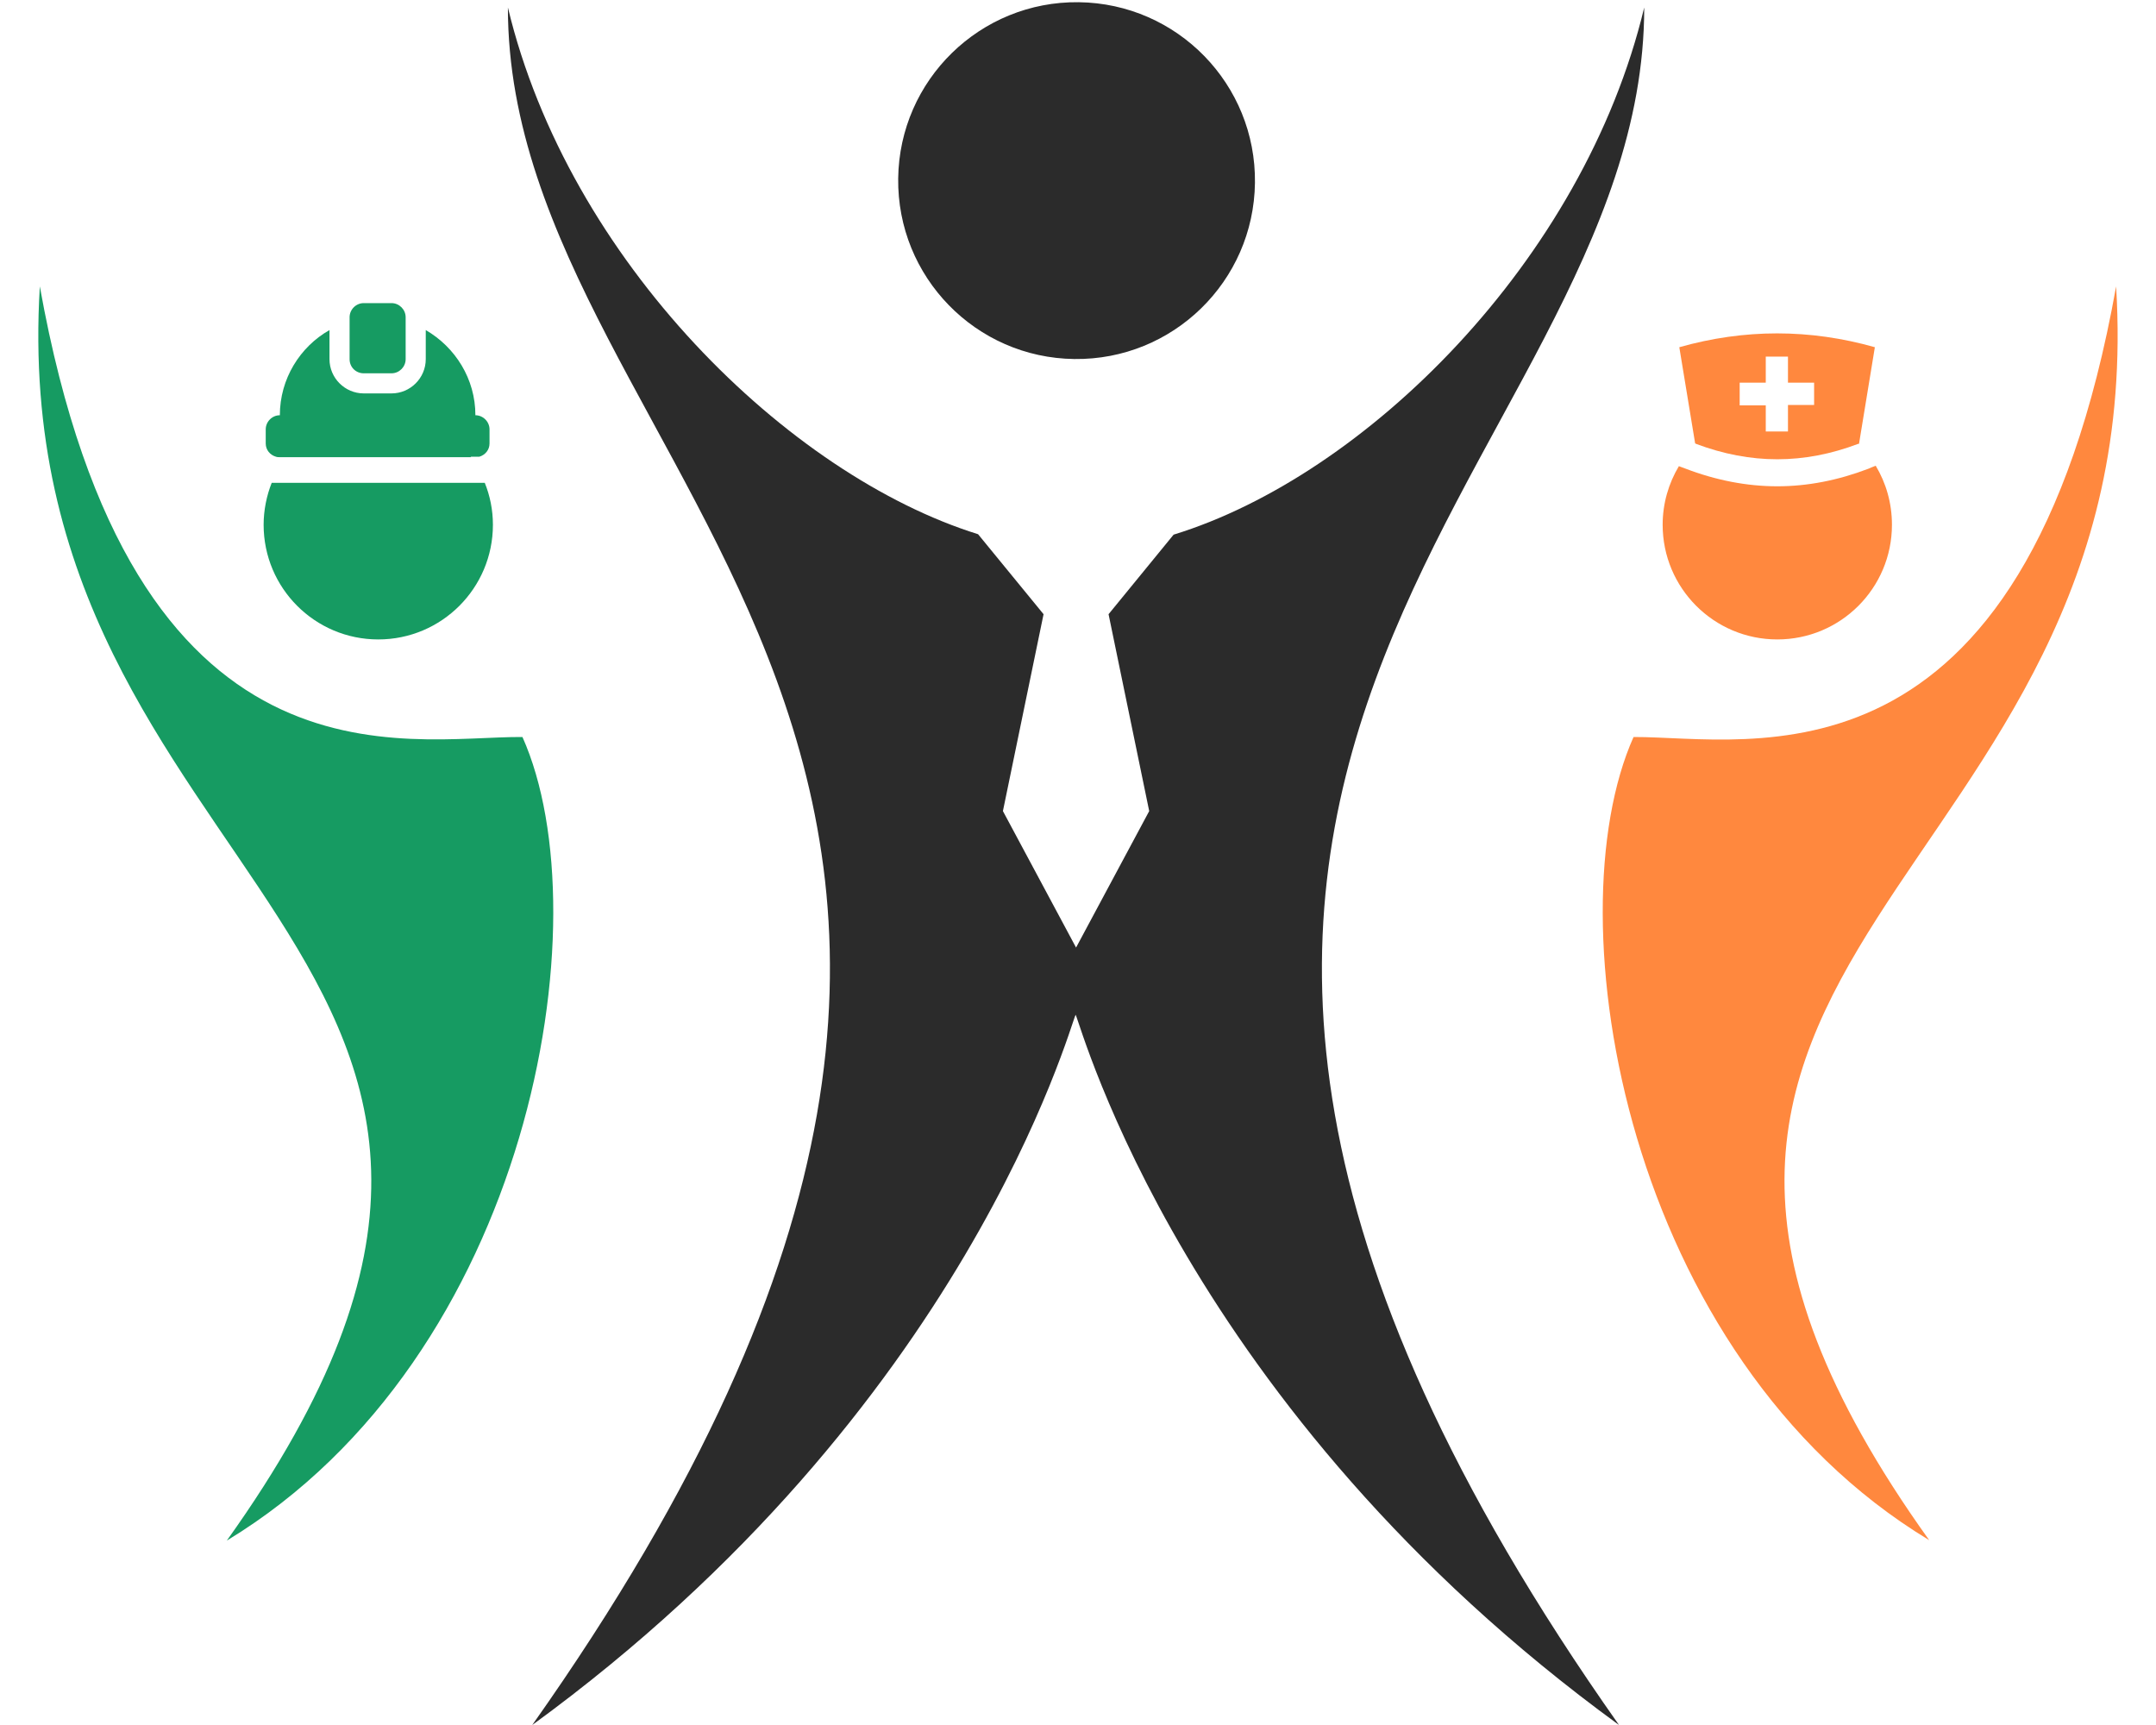 <svg width="40" height="32" viewBox="0 0 40 32" fill="none" xmlns="http://www.w3.org/2000/svg">
<path d="M23.283 3.392C23.306 1.564 21.843 0.064 20.015 0.041C18.187 0.018 16.687 1.482 16.664 3.309C16.641 5.137 18.104 6.638 19.932 6.66C21.76 6.683 23.26 5.22 23.283 3.392Z" fill="#2B2B2B"/>
<path d="M32.974 11.862C34.149 11.862 35.101 10.91 35.101 9.735C35.101 9.33 34.99 8.957 34.8 8.64C34.752 8.656 34.704 8.679 34.665 8.695C34.101 8.91 33.538 9.021 32.974 9.021C32.41 9.021 31.839 8.91 31.275 8.695C31.236 8.679 31.188 8.663 31.148 8.648C30.958 8.965 30.847 9.338 30.847 9.735C30.847 10.91 31.799 11.862 32.974 11.862Z" fill="#FF883E"/>
<path d="M39.26 5.313C37.546 14.894 32.466 13.664 30.307 13.672C28.799 17.045 30.156 25.166 35.792 28.571C27.917 17.569 39.943 16.537 39.26 5.313Z" fill="#FF883E"/>
<path d="M31.45 8.227C31.458 8.227 31.458 8.227 31.466 8.234C32.482 8.615 33.466 8.615 34.474 8.234C34.474 8.234 34.474 8.234 34.482 8.234C34.482 8.234 34.482 8.234 34.49 8.234L34.784 6.441C33.577 6.099 32.363 6.099 31.156 6.441L31.45 8.227C31.45 8.219 31.45 8.219 31.45 8.227ZM32.276 7.099H32.76V6.615H33.172V7.099H33.657V7.512H33.172V7.615V8.004H32.76V7.623V7.52H32.276V7.099Z" fill="#FF883E"/>
<path d="M7.018 11.862C8.193 11.862 9.145 10.91 9.145 9.735C9.145 9.457 9.09 9.195 8.994 8.957H5.041C4.946 9.195 4.891 9.465 4.891 9.735C4.891 10.91 5.843 11.862 7.018 11.862Z" fill="#169B62"/>
<path d="M9.693 13.672C7.534 13.656 2.454 14.894 0.739 5.313C0.056 16.537 12.074 17.569 4.208 28.579C9.844 25.166 11.201 17.045 9.693 13.672Z" fill="#169B62"/>
<path d="M6.748 6.925H7.264C7.407 6.925 7.526 6.806 7.526 6.663V5.885C7.526 5.742 7.407 5.623 7.264 5.623H6.748C6.605 5.623 6.486 5.742 6.486 5.885V6.663C6.486 6.814 6.605 6.925 6.748 6.925Z" fill="#169B62"/>
<path d="M5.121 8.473C5.144 8.481 5.168 8.481 5.192 8.481H5.295H8.74L8.732 8.473H8.891C9.002 8.441 9.082 8.346 9.082 8.227V7.965C9.082 7.822 8.962 7.703 8.82 7.703C8.82 7.028 8.447 6.441 7.899 6.123V6.663C7.899 7.012 7.613 7.298 7.264 7.298H6.748C6.399 7.298 6.113 7.012 6.113 6.663V6.123C5.565 6.433 5.192 7.028 5.192 7.703C5.049 7.703 4.93 7.822 4.93 7.965V8.227C4.93 8.346 5.01 8.441 5.121 8.473Z" fill="#169B62"/>
<path d="M30.505 0.139C29.378 4.846 25.322 8.83 21.774 9.918L20.567 11.394L21.321 15.046L19.964 17.578L18.607 15.046L19.361 11.394L18.146 9.91C14.63 8.815 10.55 4.838 9.423 0.139C9.423 8.862 22.56 14.053 9.875 32C17.94 26.119 19.845 19.046 19.956 18.824C20.067 19.046 21.972 26.127 30.037 32C17.368 14.045 30.505 8.862 30.505 0.139Z" fill="#2B2B2B"/>
</svg>
